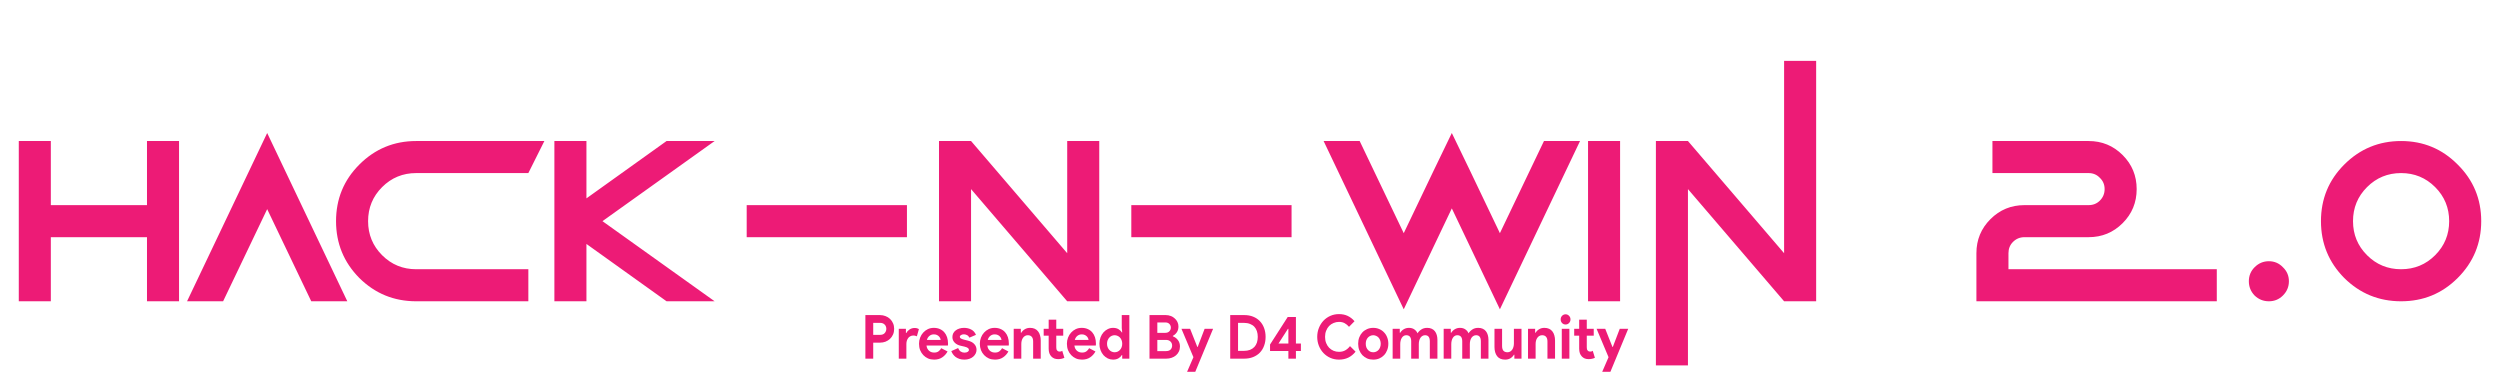 <svg width="390" height="58" viewBox="0 0 390 58" fill="none" xmlns="http://www.w3.org/2000/svg">
<path d="M7.93 37V47H2.93V22H7.93V32H22.93V22H27.93V47H22.93V37H7.93ZM29.18 47L41.68 20.75L54.18 47H48.555L41.68 32.625L34.805 47H29.18ZM64.922 42H82.422V47H64.922C61.458 47 58.503 45.789 56.055 43.367C53.633 40.919 52.422 37.964 52.422 34.5C52.422 31.037 53.633 28.094 56.055 25.672C58.503 23.224 61.458 22 64.922 22H84.922L82.422 27H64.922C62.839 27 61.068 27.729 59.609 29.188C58.151 30.646 57.422 32.417 57.422 34.5C57.422 36.583 58.151 38.354 59.609 39.812C61.068 41.271 62.839 42 64.922 42ZM91.484 38.055V47H86.484V22H91.484V30.945L103.984 22H111.484L93.984 34.5L111.484 47H103.984L91.484 38.055ZM141.484 37H116.484V32H141.484V37ZM151.484 29.5V47H146.484V22H151.484L166.484 39.5V22H171.484V47H166.484L151.484 29.5ZM201.484 37H176.484V32H201.484V37ZM226.484 32.508L218.984 48.25L206.484 22H212.109L218.984 36.375L223.672 26.57L226.484 20.75L229.297 26.57L233.984 36.375L240.859 22H246.484L233.984 48.25L226.484 32.508ZM252.734 47H247.734V22H252.734V47ZM263.32 29.5V57H258.32V22H263.32L278.32 39.5V9.5H283.32V47H278.32L263.32 29.5ZM345.82 42V47H308.32V39.5C308.32 37.417 309.049 35.646 310.508 34.188C311.966 32.729 313.737 32 315.82 32H325.82C326.523 32 327.109 31.766 327.578 31.297C328.073 30.802 328.32 30.203 328.32 29.5C328.32 28.797 328.073 28.211 327.578 27.742C327.109 27.247 326.523 27 325.82 27H310.82V22H325.82C327.904 22 329.674 22.729 331.133 24.188C332.591 25.646 333.32 27.417 333.32 29.5C333.32 31.583 332.591 33.354 331.133 34.812C329.674 36.271 327.904 37 325.82 37H315.82C315.117 37 314.518 37.247 314.023 37.742C313.555 38.211 313.32 38.797 313.32 39.5V42H345.82ZM353.945 47C353.086 47 352.344 46.7 351.719 46.102C351.12 45.477 350.82 44.734 350.82 43.875C350.82 43.016 351.12 42.286 351.719 41.688C352.344 41.062 353.086 40.75 353.945 40.75C354.805 40.75 355.534 41.062 356.133 41.688C356.758 42.286 357.07 43.016 357.07 43.875C357.07 44.734 356.758 45.477 356.133 46.102C355.534 46.7 354.805 47 353.945 47ZM374.57 47C371.107 47 368.151 45.789 365.703 43.367C363.281 40.919 362.07 37.964 362.07 34.5C362.07 31.037 363.281 28.094 365.703 25.672C368.151 23.224 371.107 22 374.57 22C378.034 22 380.977 23.224 383.398 25.672C385.846 28.094 387.07 31.037 387.07 34.5C387.07 37.964 385.846 40.919 383.398 43.367C380.977 45.789 378.034 47 374.57 47ZM374.57 42C376.654 42 378.424 41.271 379.883 39.812C381.341 38.354 382.07 36.583 382.07 34.5C382.07 32.417 381.341 30.646 379.883 29.188C378.424 27.729 376.654 27 374.57 27C372.487 27 370.716 27.729 369.258 29.188C367.799 30.646 367.07 32.417 367.07 34.5C367.07 36.583 367.799 38.354 369.258 39.812C370.716 41.271 372.487 42 374.57 42Z" fill="#ED1B76"/>
<path d="M135 55.949V49.152H137.28C137.588 49.152 137.874 49.206 138.14 49.313C138.411 49.415 138.646 49.56 138.845 49.75C139.045 49.94 139.201 50.168 139.316 50.434C139.431 50.693 139.488 50.981 139.488 51.297C139.488 51.62 139.431 51.915 139.316 52.18C139.201 52.44 139.045 52.665 138.845 52.854C138.646 53.044 138.411 53.193 138.14 53.301C137.874 53.402 137.588 53.453 137.28 53.453H136.222V55.949H135ZM137.298 52.237C137.618 52.237 137.859 52.142 138.022 51.953C138.185 51.763 138.266 51.544 138.266 51.297C138.266 51.177 138.245 51.06 138.203 50.946C138.167 50.832 138.107 50.734 138.022 50.652C137.944 50.563 137.844 50.494 137.724 50.443C137.603 50.392 137.461 50.367 137.298 50.367H136.222V52.237H137.298Z" fill="#ED1B76"/>
<path d="M140.21 51.297H141.323V51.943H141.395C141.45 51.829 141.522 51.725 141.612 51.63C141.703 51.535 141.802 51.453 141.911 51.383C142.026 51.313 142.146 51.26 142.273 51.221C142.406 51.184 142.535 51.165 142.662 51.165C142.819 51.165 142.952 51.18 143.06 51.212C143.175 51.244 143.271 51.285 143.35 51.335L143.033 52.465C142.961 52.427 142.879 52.399 142.789 52.38C142.704 52.354 142.599 52.342 142.472 52.342C142.309 52.342 142.161 52.377 142.029 52.446C141.896 52.51 141.781 52.601 141.685 52.721C141.594 52.842 141.522 52.984 141.468 53.149C141.419 53.307 141.395 53.481 141.395 53.671V55.949H140.21V51.297Z" fill="#ED1B76"/>
<path d="M147.819 54.829C147.614 55.209 147.336 55.516 146.987 55.75C146.643 55.984 146.221 56.101 145.72 56.101C145.382 56.101 145.068 56.041 144.779 55.921C144.495 55.794 144.248 55.62 144.037 55.399C143.826 55.177 143.66 54.918 143.539 54.62C143.425 54.316 143.367 53.984 143.367 53.623C143.367 53.288 143.425 52.971 143.539 52.674C143.654 52.37 143.814 52.108 144.019 51.886C144.224 51.658 144.465 51.478 144.743 51.345C145.026 51.212 145.337 51.146 145.675 51.146C146.03 51.146 146.347 51.209 146.625 51.335C146.902 51.456 147.134 51.627 147.321 51.848C147.508 52.063 147.65 52.32 147.747 52.617C147.843 52.915 147.891 53.237 147.891 53.585C147.891 53.63 147.891 53.668 147.891 53.699C147.885 53.737 147.882 53.772 147.882 53.804C147.876 53.835 147.873 53.87 147.873 53.908H144.535C144.559 54.098 144.607 54.263 144.679 54.402C144.758 54.535 144.851 54.649 144.96 54.744C145.074 54.832 145.198 54.899 145.331 54.943C145.463 54.981 145.599 55 145.738 55C146.009 55 146.233 54.937 146.408 54.81C146.588 54.677 146.73 54.513 146.833 54.316L147.819 54.829ZM146.742 53.025C146.736 52.943 146.709 52.851 146.661 52.75C146.619 52.649 146.552 52.554 146.462 52.465C146.377 52.377 146.269 52.304 146.136 52.247C146.009 52.19 145.856 52.161 145.675 52.161C145.421 52.161 145.198 52.237 145.005 52.389C144.812 52.541 144.676 52.753 144.598 53.025H146.742Z" fill="#ED1B76"/>
<path d="M150.448 56.101C150.158 56.101 149.899 56.063 149.67 55.987C149.447 55.911 149.251 55.813 149.082 55.693C148.919 55.566 148.78 55.424 148.665 55.266C148.551 55.101 148.463 54.937 148.403 54.772L149.462 54.297C149.564 54.538 149.7 54.718 149.869 54.839C150.044 54.953 150.237 55.01 150.448 55.01C150.665 55.01 150.837 54.968 150.964 54.886C151.09 54.804 151.154 54.706 151.154 54.592C151.154 54.465 151.099 54.364 150.991 54.288C150.888 54.206 150.707 54.133 150.448 54.07L149.824 53.927C149.685 53.896 149.54 53.845 149.389 53.775C149.245 53.706 149.112 53.617 148.991 53.51C148.871 53.402 148.771 53.272 148.693 53.12C148.614 52.968 148.575 52.791 148.575 52.589C148.575 52.361 148.62 52.158 148.711 51.981C148.807 51.804 148.937 51.655 149.1 51.535C149.263 51.408 149.453 51.313 149.67 51.25C149.893 51.18 150.131 51.146 150.385 51.146C150.807 51.146 151.184 51.234 151.516 51.411C151.847 51.582 152.092 51.858 152.249 52.237L151.226 52.674C151.142 52.49 151.018 52.358 150.855 52.275C150.692 52.193 150.529 52.152 150.367 52.152C150.198 52.152 150.05 52.19 149.923 52.266C149.796 52.335 149.733 52.427 149.733 52.541C149.733 52.649 149.784 52.734 149.887 52.797C149.996 52.861 150.14 52.918 150.321 52.968L151 53.139C151.452 53.253 151.787 53.437 152.004 53.69C152.227 53.937 152.339 54.231 152.339 54.573C152.339 54.775 152.294 54.968 152.203 55.152C152.113 55.335 151.983 55.5 151.814 55.646C151.651 55.785 151.452 55.896 151.217 55.978C150.988 56.06 150.731 56.101 150.448 56.101Z" fill="#ED1B76"/>
<path d="M157.309 54.829C157.104 55.209 156.826 55.516 156.477 55.75C156.133 55.984 155.711 56.101 155.21 56.101C154.872 56.101 154.558 56.041 154.269 55.921C153.985 55.794 153.738 55.62 153.527 55.399C153.316 55.177 153.15 54.918 153.029 54.62C152.915 54.316 152.857 53.984 152.857 53.623C152.857 53.288 152.915 52.971 153.029 52.674C153.144 52.37 153.304 52.108 153.509 51.886C153.714 51.658 153.955 51.478 154.233 51.345C154.516 51.212 154.827 51.146 155.165 51.146C155.52 51.146 155.837 51.209 156.115 51.335C156.392 51.456 156.624 51.627 156.811 51.848C156.998 52.063 157.14 52.32 157.237 52.617C157.333 52.915 157.381 53.237 157.381 53.585C157.381 53.63 157.381 53.668 157.381 53.699C157.375 53.737 157.372 53.772 157.372 53.804C157.366 53.835 157.363 53.87 157.363 53.908H154.025C154.049 54.098 154.097 54.263 154.169 54.402C154.248 54.535 154.341 54.649 154.45 54.744C154.564 54.832 154.688 54.899 154.821 54.943C154.953 54.981 155.089 55 155.228 55C155.499 55 155.723 54.937 155.897 54.81C156.078 54.677 156.22 54.513 156.323 54.316L157.309 54.829ZM156.232 53.025C156.226 52.943 156.199 52.851 156.151 52.75C156.109 52.649 156.042 52.554 155.952 52.465C155.867 52.377 155.759 52.304 155.626 52.247C155.499 52.19 155.346 52.161 155.165 52.161C154.911 52.161 154.688 52.237 154.495 52.389C154.302 52.541 154.166 52.753 154.088 53.025H156.232Z" fill="#ED1B76"/>
<path d="M159.251 51.905H159.324C159.462 51.671 159.649 51.487 159.885 51.354C160.12 51.215 160.388 51.146 160.69 51.146C160.967 51.146 161.212 51.193 161.423 51.288C161.634 51.383 161.806 51.519 161.939 51.696C162.077 51.867 162.18 52.076 162.246 52.323C162.319 52.563 162.355 52.832 162.355 53.13V55.949H161.17V53.282C161.17 52.946 161.097 52.699 160.952 52.541C160.814 52.377 160.609 52.294 160.337 52.294C160.174 52.294 160.029 52.332 159.903 52.408C159.782 52.478 159.677 52.576 159.586 52.703C159.502 52.823 159.435 52.968 159.387 53.139C159.345 53.304 159.324 53.481 159.324 53.671V55.949H158.138V51.297H159.251V51.905Z" fill="#ED1B76"/>
<path d="M163.593 52.361H162.815V51.297H163.593V49.873H164.778V51.297H165.864V52.361H164.778V54.165C164.778 54.272 164.787 54.373 164.805 54.468C164.829 54.557 164.872 54.633 164.932 54.696C165.016 54.797 165.137 54.848 165.294 54.848C165.397 54.848 165.478 54.839 165.538 54.82C165.599 54.794 165.656 54.763 165.71 54.725L166.045 55.816C165.906 55.886 165.755 55.937 165.593 55.968C165.436 56.006 165.261 56.025 165.068 56.025C164.845 56.025 164.642 55.99 164.462 55.921C164.287 55.845 164.139 55.744 164.018 55.617C163.735 55.332 163.593 54.927 163.593 54.402V52.361Z" fill="#ED1B76"/>
<path d="M170.89 54.829C170.685 55.209 170.408 55.516 170.058 55.75C169.714 55.984 169.292 56.101 168.791 56.101C168.453 56.101 168.139 56.041 167.85 55.921C167.566 55.794 167.319 55.62 167.108 55.399C166.897 55.177 166.731 54.918 166.61 54.62C166.496 54.316 166.438 53.984 166.438 53.623C166.438 53.288 166.496 52.971 166.61 52.674C166.725 52.37 166.885 52.108 167.09 51.886C167.295 51.658 167.536 51.478 167.814 51.345C168.097 51.212 168.408 51.146 168.746 51.146C169.102 51.146 169.418 51.209 169.696 51.335C169.973 51.456 170.205 51.627 170.392 51.848C170.579 52.063 170.721 52.32 170.818 52.617C170.914 52.915 170.963 53.237 170.963 53.585C170.963 53.63 170.963 53.668 170.963 53.699C170.956 53.737 170.953 53.772 170.953 53.804C170.947 53.835 170.944 53.87 170.944 53.908H167.606C167.63 54.098 167.678 54.263 167.75 54.402C167.829 54.535 167.922 54.649 168.031 54.744C168.146 54.832 168.269 54.899 168.402 54.943C168.535 54.981 168.67 55 168.809 55C169.08 55 169.304 54.937 169.479 54.81C169.66 54.677 169.801 54.513 169.904 54.316L170.89 54.829ZM169.813 53.025C169.807 52.943 169.78 52.851 169.732 52.75C169.69 52.649 169.623 52.554 169.533 52.465C169.448 52.377 169.34 52.304 169.207 52.247C169.08 52.19 168.927 52.161 168.746 52.161C168.492 52.161 168.269 52.237 168.076 52.389C167.883 52.541 167.747 52.753 167.669 53.025H169.813Z" fill="#ED1B76"/>
<path d="M175.066 55.389H174.994C174.885 55.585 174.716 55.753 174.487 55.892C174.258 56.032 173.974 56.101 173.637 56.101C173.353 56.101 173.082 56.041 172.822 55.921C172.569 55.794 172.343 55.623 172.144 55.408C171.951 55.187 171.797 54.924 171.682 54.62C171.568 54.316 171.51 53.984 171.51 53.623C171.51 53.263 171.568 52.93 171.682 52.627C171.797 52.323 171.951 52.063 172.144 51.848C172.343 51.627 172.569 51.456 172.822 51.335C173.082 51.209 173.353 51.146 173.637 51.146C173.974 51.146 174.258 51.215 174.487 51.354C174.716 51.494 174.885 51.661 174.994 51.858H175.066L174.994 51.193V49.152H176.179V55.949H175.066V55.389ZM173.881 54.953C174.038 54.953 174.186 54.924 174.324 54.867C174.469 54.804 174.596 54.715 174.704 54.601C174.813 54.487 174.9 54.348 174.967 54.184C175.033 54.019 175.066 53.832 175.066 53.623C175.066 53.415 175.033 53.228 174.967 53.063C174.9 52.899 174.813 52.76 174.704 52.646C174.596 52.532 174.469 52.446 174.324 52.389C174.186 52.326 174.038 52.294 173.881 52.294C173.724 52.294 173.573 52.326 173.429 52.389C173.29 52.453 173.166 52.541 173.058 52.655C172.949 52.769 172.862 52.908 172.795 53.073C172.729 53.237 172.696 53.421 172.696 53.623C172.696 53.826 172.729 54.01 172.795 54.174C172.862 54.339 172.949 54.478 173.058 54.592C173.166 54.706 173.29 54.794 173.429 54.858C173.573 54.921 173.724 54.953 173.881 54.953Z" fill="#ED1B76"/>
<path d="M179.322 49.152H181.855C182.133 49.152 182.392 49.199 182.634 49.294C182.875 49.383 183.083 49.51 183.258 49.674C183.439 49.832 183.581 50.019 183.683 50.234C183.786 50.449 183.837 50.68 183.837 50.927C183.837 51.288 183.753 51.592 183.584 51.839C183.421 52.079 183.216 52.263 182.968 52.389V52.465C183.3 52.592 183.566 52.791 183.765 53.063C183.97 53.329 184.072 53.661 184.072 54.06C184.072 54.351 184.015 54.614 183.9 54.848C183.792 55.076 183.641 55.272 183.448 55.437C183.255 55.601 183.029 55.728 182.769 55.816C182.516 55.905 182.242 55.949 181.946 55.949H179.322V49.152ZM181.765 51.924C182.049 51.924 182.266 51.845 182.416 51.687C182.573 51.522 182.652 51.329 182.652 51.108C182.652 50.886 182.576 50.696 182.426 50.538C182.275 50.38 182.067 50.301 181.801 50.301H180.543V51.924H181.765ZM181.901 54.772C182.208 54.772 182.444 54.693 182.606 54.535C182.769 54.37 182.851 54.161 182.851 53.908C182.851 53.655 182.766 53.446 182.597 53.282C182.435 53.111 182.19 53.025 181.865 53.025H180.543V54.772H181.901Z" fill="#ED1B76"/>
<path d="M186.173 55.721L184.309 51.297H185.657L186.779 54.117H186.842L187.919 51.297H189.24L186.462 58H185.186L186.173 55.721Z" fill="#ED1B76"/>
<path d="M191.913 49.152H194.103C194.616 49.152 195.077 49.234 195.487 49.399C195.898 49.563 196.248 49.797 196.537 50.101C196.827 50.399 197.047 50.756 197.198 51.174C197.354 51.592 197.433 52.051 197.433 52.551C197.433 53.057 197.354 53.519 197.198 53.937C197.047 54.354 196.827 54.712 196.537 55.01C196.248 55.307 195.898 55.538 195.487 55.703C195.077 55.867 194.616 55.949 194.103 55.949H191.913V49.152ZM194.049 54.734C194.405 54.734 194.718 54.684 194.99 54.582C195.261 54.475 195.487 54.326 195.668 54.136C195.849 53.946 195.985 53.718 196.076 53.453C196.166 53.18 196.211 52.88 196.211 52.551C196.211 52.221 196.166 51.924 196.076 51.658C195.985 51.386 195.849 51.155 195.668 50.965C195.487 50.775 195.261 50.63 194.99 50.529C194.718 50.421 194.405 50.367 194.049 50.367H193.135V54.734H194.049Z" fill="#ED1B76"/>
<path d="M200.987 55.949V54.753H198.127V53.747L200.878 49.456H202.163V53.595H202.941V54.753H202.163V55.949H200.987ZM200.987 51.307H200.914L199.439 53.595H200.987V51.307Z" fill="#ED1B76"/>
<path d="M211.468 54.858C211.148 55.263 210.771 55.573 210.337 55.788C209.903 55.997 209.417 56.101 208.88 56.101C208.398 56.101 207.948 56.01 207.532 55.826C207.122 55.642 206.766 55.392 206.464 55.076C206.163 54.76 205.924 54.386 205.75 53.956C205.575 53.519 205.487 53.051 205.487 52.551C205.487 52.051 205.575 51.585 205.75 51.155C205.924 50.718 206.163 50.342 206.464 50.025C206.766 49.709 207.122 49.459 207.532 49.275C207.948 49.092 208.398 49 208.88 49C209.399 49 209.854 49.095 210.246 49.285C210.645 49.475 210.997 49.75 211.305 50.111L210.446 50.984C210.253 50.75 210.029 50.563 209.776 50.424C209.529 50.285 209.233 50.215 208.889 50.215C208.588 50.215 208.304 50.272 208.039 50.386C207.773 50.494 207.541 50.649 207.342 50.851C207.149 51.054 206.995 51.301 206.881 51.592C206.766 51.877 206.709 52.196 206.709 52.551C206.709 52.905 206.766 53.228 206.881 53.519C206.995 53.804 207.149 54.047 207.342 54.25C207.541 54.453 207.773 54.611 208.039 54.725C208.304 54.832 208.588 54.886 208.889 54.886C209.251 54.886 209.571 54.81 209.848 54.658C210.132 54.5 210.382 54.279 210.599 53.994L211.468 54.858Z" fill="#ED1B76"/>
<path d="M214.226 51.146C214.57 51.146 214.884 51.209 215.167 51.335C215.457 51.456 215.704 51.627 215.909 51.848C216.12 52.063 216.283 52.323 216.398 52.627C216.518 52.93 216.579 53.263 216.579 53.623C216.579 53.984 216.518 54.316 216.398 54.62C216.283 54.924 216.12 55.187 215.909 55.408C215.704 55.623 215.457 55.794 215.167 55.921C214.884 56.041 214.57 56.101 214.226 56.101C213.882 56.101 213.566 56.041 213.276 55.921C212.993 55.794 212.745 55.623 212.534 55.408C212.329 55.187 212.166 54.924 212.046 54.62C211.931 54.316 211.874 53.984 211.874 53.623C211.874 53.263 211.931 52.93 212.046 52.627C212.166 52.323 212.329 52.063 212.534 51.848C212.745 51.627 212.993 51.456 213.276 51.335C213.566 51.209 213.882 51.146 214.226 51.146ZM214.226 54.953C214.377 54.953 214.522 54.924 214.661 54.867C214.805 54.804 214.932 54.715 215.041 54.601C215.149 54.487 215.234 54.348 215.294 54.184C215.36 54.019 215.393 53.832 215.393 53.623C215.393 53.415 215.36 53.228 215.294 53.063C215.234 52.899 215.149 52.76 215.041 52.646C214.932 52.532 214.805 52.446 214.661 52.389C214.522 52.326 214.377 52.294 214.226 52.294C214.069 52.294 213.922 52.326 213.783 52.389C213.644 52.446 213.521 52.532 213.412 52.646C213.303 52.76 213.216 52.899 213.15 53.063C213.089 53.228 213.059 53.415 213.059 53.623C213.059 53.832 213.089 54.019 213.15 54.184C213.216 54.348 213.303 54.487 213.412 54.601C213.521 54.715 213.644 54.804 213.783 54.867C213.922 54.924 214.069 54.953 214.226 54.953Z" fill="#ED1B76"/>
<path d="M217.252 51.297H218.365V51.905H218.437C218.576 51.677 218.763 51.494 218.998 51.354C219.24 51.215 219.505 51.146 219.795 51.146C220.132 51.146 220.416 51.228 220.645 51.392C220.874 51.557 221.037 51.76 221.134 52C221.272 51.766 221.469 51.566 221.722 51.402C221.975 51.231 222.283 51.146 222.645 51.146C222.916 51.146 223.151 51.193 223.351 51.288C223.55 51.377 223.712 51.503 223.839 51.668C223.972 51.832 224.071 52.032 224.138 52.266C224.204 52.494 224.237 52.744 224.237 53.016V55.949H223.052V53.244C223.052 52.611 222.805 52.294 222.31 52.294C222.153 52.294 222.014 52.332 221.894 52.408C221.773 52.478 221.671 52.576 221.586 52.703C221.508 52.823 221.444 52.968 221.396 53.139C221.354 53.31 221.333 53.494 221.333 53.69V55.949H220.147V53.244C220.147 52.611 219.888 52.294 219.369 52.294C219.219 52.294 219.086 52.332 218.971 52.408C218.857 52.478 218.76 52.576 218.682 52.703C218.603 52.823 218.543 52.968 218.501 53.139C218.458 53.31 218.437 53.494 218.437 53.69V55.949H217.252V51.297Z" fill="#ED1B76"/>
<path d="M225.213 51.297H226.326V51.905H226.399C226.537 51.677 226.724 51.494 226.96 51.354C227.201 51.215 227.466 51.146 227.756 51.146C228.094 51.146 228.377 51.228 228.606 51.392C228.836 51.557 228.999 51.76 229.095 52C229.234 51.766 229.43 51.566 229.683 51.402C229.937 51.231 230.244 51.146 230.606 51.146C230.878 51.146 231.113 51.193 231.312 51.288C231.511 51.377 231.674 51.503 231.8 51.668C231.933 51.832 232.033 52.032 232.099 52.266C232.165 52.494 232.199 52.744 232.199 53.016V55.949H231.013V53.244C231.013 52.611 230.766 52.294 230.271 52.294C230.115 52.294 229.976 52.332 229.855 52.408C229.734 52.478 229.632 52.576 229.547 52.703C229.469 52.823 229.406 52.968 229.357 53.139C229.315 53.31 229.294 53.494 229.294 53.69V55.949H228.109V53.244C228.109 52.611 227.849 52.294 227.331 52.294C227.18 52.294 227.047 52.332 226.933 52.408C226.818 52.478 226.721 52.576 226.643 52.703C226.565 52.823 226.504 52.968 226.462 53.139C226.42 53.31 226.399 53.494 226.399 53.69V55.949H225.213V51.297Z" fill="#ED1B76"/>
<path d="M236.242 55.342H236.17C236.031 55.576 235.844 55.763 235.609 55.902C235.373 56.035 235.105 56.101 234.803 56.101C234.242 56.101 233.823 55.921 233.546 55.56C233.274 55.199 233.139 54.718 233.139 54.117V51.297H234.324V53.965C234.324 54.301 234.393 54.551 234.532 54.715C234.677 54.873 234.885 54.953 235.156 54.953C235.319 54.953 235.461 54.918 235.582 54.848C235.708 54.772 235.814 54.674 235.898 54.554C235.989 54.427 236.055 54.282 236.097 54.117C236.146 53.946 236.17 53.766 236.17 53.576V51.297H237.355V55.949H236.242V55.342Z" fill="#ED1B76"/>
<path d="M239.483 51.905H239.556C239.694 51.671 239.881 51.487 240.117 51.354C240.352 51.215 240.62 51.146 240.922 51.146C241.199 51.146 241.444 51.193 241.655 51.288C241.866 51.383 242.038 51.519 242.171 51.696C242.309 51.867 242.412 52.076 242.478 52.323C242.551 52.563 242.587 52.832 242.587 53.13V55.949H241.402V53.282C241.402 52.946 241.329 52.699 241.184 52.541C241.046 52.377 240.841 52.294 240.569 52.294C240.406 52.294 240.261 52.332 240.135 52.408C240.014 52.478 239.909 52.576 239.818 52.703C239.734 52.823 239.667 52.968 239.619 53.139C239.577 53.304 239.556 53.481 239.556 53.671V55.949H238.37V51.297H239.483V51.905Z" fill="#ED1B76"/>
<path d="M244.227 50.623C244.124 50.623 244.024 50.604 243.928 50.566C243.837 50.522 243.756 50.465 243.684 50.396C243.617 50.32 243.563 50.234 243.521 50.139C243.485 50.044 243.466 49.94 243.466 49.826C243.466 49.712 243.485 49.608 243.521 49.513C243.563 49.418 243.617 49.335 243.684 49.266C243.756 49.19 243.837 49.133 243.928 49.095C244.024 49.051 244.124 49.029 244.227 49.029C244.438 49.029 244.619 49.108 244.769 49.266C244.92 49.418 244.996 49.604 244.996 49.826C244.996 50.047 244.92 50.237 244.769 50.396C244.619 50.547 244.438 50.623 244.227 50.623ZM243.638 55.949V51.297H244.824V55.949H243.638Z" fill="#ED1B76"/>
<path d="M246.352 52.361H245.574V51.297H246.352V49.873H247.537V51.297H248.623V52.361H247.537V54.165C247.537 54.272 247.546 54.373 247.564 54.468C247.589 54.557 247.631 54.633 247.691 54.696C247.776 54.797 247.896 54.848 248.053 54.848C248.156 54.848 248.237 54.839 248.297 54.82C248.358 54.794 248.415 54.763 248.469 54.725L248.804 55.816C248.665 55.886 248.515 55.937 248.352 55.968C248.195 56.006 248.02 56.025 247.827 56.025C247.604 56.025 247.402 55.99 247.221 55.921C247.046 55.845 246.898 55.744 246.777 55.617C246.494 55.332 246.352 54.927 246.352 54.402V52.361Z" fill="#ED1B76"/>
<path d="M250.933 55.721L249.069 51.297H250.417L251.539 54.117H251.602L252.679 51.297H254L251.222 58H249.946L250.933 55.721Z" fill="#ED1B76"/>
</svg>
